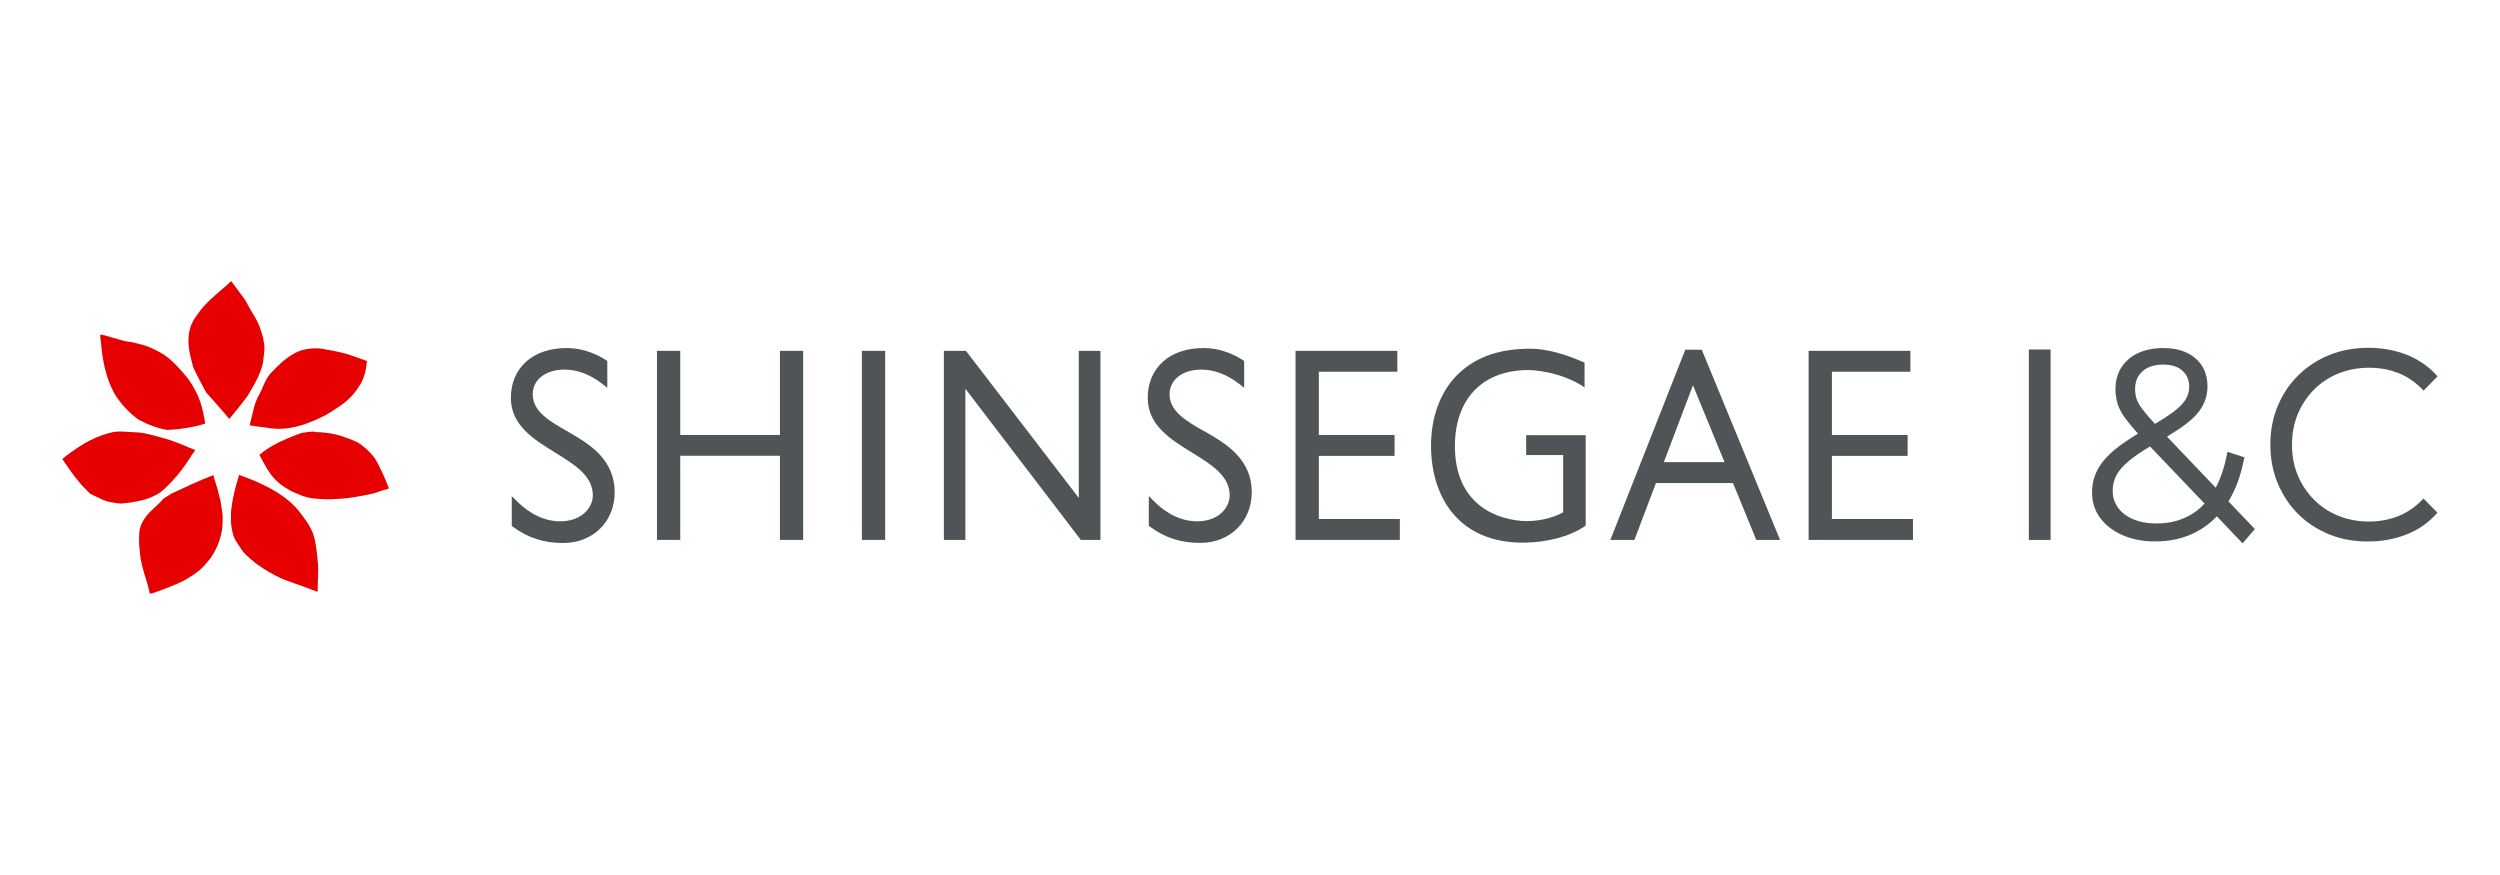 <svg width="80" height="28" viewBox="0 0 80 28" fill="none" xmlns="http://www.w3.org/2000/svg">
<path d="M7.42 9.025C7.545 9.196 7.802 9.544 7.809 9.548C7.831 9.581 7.845 9.614 7.874 9.646C8.023 9.959 8.252 10.239 8.352 10.584L8.412 10.78C8.412 10.78 8.427 10.845 8.437 10.922C8.495 11.143 8.437 11.361 8.42 11.579C8.348 11.968 8.127 12.325 7.927 12.662C7.745 12.917 7.338 13.407 7.338 13.407C7.099 13.117 6.846 12.837 6.596 12.557C6.457 12.295 6.314 12.037 6.189 11.765C6.1 11.452 6.018 11.147 6.032 10.838C6.029 10.838 6.043 10.707 6.047 10.653C6.075 10.544 6.097 10.424 6.154 10.329C6.172 10.278 6.232 10.173 6.271 10.13C6.271 10.13 6.386 9.962 6.421 9.922C6.7 9.566 7.067 9.316 7.388 9.003C7.403 8.992 7.413 9.014 7.42 9.021V9.025Z" fill="#E60000"/>
<path d="M3.713 10.831C3.798 10.868 3.891 10.882 3.98 10.915C4.223 10.94 4.462 11.006 4.694 11.075C4.837 11.126 5.122 11.275 5.122 11.275C5.493 11.482 5.747 11.802 6.007 12.1C6.228 12.419 6.414 12.768 6.496 13.179C6.517 13.302 6.557 13.433 6.564 13.557C6.164 13.677 5.754 13.742 5.354 13.757C5.033 13.706 4.73 13.586 4.43 13.426C4.137 13.215 3.912 12.964 3.716 12.685C3.456 12.267 3.32 11.74 3.259 11.235C3.252 11.166 3.245 11.1 3.245 11.1C3.245 11.1 3.224 10.889 3.209 10.788C3.209 10.733 3.213 10.704 3.213 10.704C3.213 10.704 3.295 10.722 3.356 10.733C3.449 10.762 3.67 10.828 3.713 10.835V10.831Z" fill="#E60000"/>
<path d="M10.384 11.176C10.384 11.176 10.799 11.241 11.03 11.31C11.07 11.318 11.091 11.329 11.13 11.336C11.334 11.405 11.537 11.478 11.744 11.554C11.712 11.834 11.662 12.114 11.491 12.361C11.487 12.368 11.48 12.379 11.469 12.393C11.327 12.626 11.109 12.833 10.888 12.986C10.677 13.124 10.47 13.273 10.231 13.375C9.746 13.611 9.168 13.789 8.618 13.698C8.411 13.662 8.194 13.654 7.99 13.607C7.99 13.607 8.083 13.233 8.126 13.047C8.151 12.928 8.251 12.702 8.251 12.702C8.408 12.455 8.458 12.175 8.661 11.943C8.939 11.652 9.225 11.372 9.596 11.227C9.856 11.136 10.138 11.129 10.392 11.172L10.384 11.176Z" fill="#E60000"/>
<path d="M4.908 15.875C5.161 15.78 5.34 15.57 5.522 15.381C5.707 15.184 5.868 14.97 6.021 14.741C6.025 14.734 6.168 14.512 6.232 14.425C6.236 14.418 6.243 14.414 6.246 14.403C5.897 14.258 5.558 14.105 5.208 14.014C4.912 13.938 4.619 13.836 4.312 13.833C4.052 13.825 3.802 13.774 3.531 13.847C2.928 13.996 2.45 14.327 2 14.679V14.698C2.171 14.952 2.343 15.203 2.539 15.432C2.539 15.432 2.614 15.53 2.66 15.57L2.878 15.795C2.963 15.842 3.153 15.926 3.153 15.926C3.377 16.057 3.624 16.093 3.863 16.115C4.141 16.093 4.616 16.028 4.908 15.879V15.875Z" fill="#E60000"/>
<path d="M10.086 13.829C10.225 13.822 10.321 13.844 10.443 13.851C10.785 13.888 11.106 14.004 11.424 14.146C11.477 14.175 11.527 14.207 11.574 14.244C11.574 14.244 11.681 14.335 11.742 14.382C11.834 14.469 11.916 14.563 11.991 14.658C12.013 14.705 12.081 14.811 12.084 14.822C12.213 15.069 12.327 15.319 12.427 15.581C12.437 15.595 12.441 15.614 12.444 15.628C12.387 15.657 12.323 15.668 12.262 15.686C12.248 15.694 12.07 15.745 11.998 15.777C11.799 15.825 11.588 15.868 11.385 15.901C11.37 15.901 11.092 15.948 10.96 15.955C10.953 15.955 10.717 15.973 10.675 15.97C10.614 15.984 10.55 15.97 10.486 15.977C10.354 15.977 10.061 15.955 10.05 15.952C9.929 15.941 9.754 15.897 9.697 15.875C9.679 15.868 9.379 15.748 9.369 15.741C9.312 15.716 9.187 15.636 9.187 15.636C9.108 15.599 9.037 15.537 8.969 15.49C8.855 15.396 8.751 15.294 8.662 15.174C8.519 14.985 8.305 14.56 8.302 14.556C8.577 14.316 8.908 14.153 9.244 14.011C9.376 13.953 9.511 13.906 9.647 13.855C9.79 13.837 9.947 13.8 10.086 13.815V13.829Z" fill="#E60000"/>
<path d="M9.525 16.304C9.764 16.62 10.018 16.907 10.089 17.347C10.11 17.485 10.139 17.627 10.146 17.765C10.164 17.917 10.182 18.077 10.182 18.226C10.182 18.462 10.164 18.702 10.164 18.938C10.053 18.902 9.939 18.855 9.828 18.811C9.821 18.815 9.05 18.531 9.05 18.531C8.772 18.408 8.483 18.241 8.23 18.059C8.23 18.059 7.866 17.786 7.752 17.616C7.673 17.507 7.605 17.39 7.53 17.278C7.52 17.263 7.459 17.136 7.452 17.081C7.413 16.911 7.381 16.736 7.391 16.565C7.388 16.493 7.391 16.405 7.398 16.326C7.434 15.973 7.52 15.628 7.627 15.286L7.648 15.195C8.301 15.428 9.058 15.762 9.525 16.307V16.304Z" fill="#E60000"/>
<path d="M6.828 15.203C6.364 15.381 5.918 15.595 5.468 15.803C5.393 15.85 5.315 15.908 5.24 15.951C5.108 16.101 4.808 16.373 4.808 16.373C4.63 16.551 4.455 16.816 4.455 17.085C4.437 17.351 4.465 17.616 4.501 17.885C4.551 18.165 4.644 18.444 4.729 18.724C4.751 18.819 4.776 18.906 4.797 19C4.826 18.997 4.861 18.979 4.894 18.979C4.894 18.979 5.622 18.732 5.943 18.546C6.203 18.393 6.456 18.226 6.638 17.979C6.671 17.947 6.735 17.863 6.735 17.863C6.977 17.518 7.127 17.089 7.124 16.686C7.124 16.686 7.124 16.558 7.124 16.497C7.113 16.344 7.074 16.191 7.06 16.042C7.031 15.955 7.017 15.864 6.992 15.773C6.949 15.584 6.874 15.392 6.824 15.199L6.828 15.203Z" fill="#E60000"/>
<path d="M18.139 13.793C17.575 13.47 17.047 13.165 17.047 12.616C17.047 12.151 17.461 11.827 18.06 11.827C18.478 11.827 18.888 11.983 19.284 12.292L19.434 12.409V11.551L19.391 11.522C18.995 11.268 18.56 11.137 18.135 11.137C17.607 11.137 17.158 11.286 16.84 11.569C16.519 11.856 16.348 12.256 16.348 12.732C16.348 13.611 17.072 14.055 17.771 14.487C18.389 14.869 18.97 15.225 18.97 15.85C18.97 16.253 18.603 16.682 17.928 16.682C17.439 16.682 16.958 16.457 16.533 16.032L16.376 15.876V16.828L16.412 16.857C16.904 17.216 17.4 17.376 18.021 17.376C18.977 17.376 19.67 16.693 19.67 15.752C19.67 15.272 19.502 14.869 19.163 14.516C18.87 14.215 18.499 14 18.139 13.793Z" fill="#4F5556"/>
<path d="M38.521 13.793C37.958 13.47 37.426 13.165 37.426 12.616C37.426 12.151 37.843 11.827 38.439 11.827C38.857 11.827 39.267 11.983 39.663 12.292L39.813 12.409V11.551L39.77 11.522C39.374 11.268 38.939 11.137 38.514 11.137C37.986 11.137 37.537 11.286 37.219 11.569C36.898 11.856 36.727 12.256 36.727 12.732C36.727 13.608 37.451 14.055 38.15 14.487C38.768 14.869 39.349 15.225 39.349 15.85C39.349 16.253 38.985 16.682 38.311 16.682C37.822 16.682 37.34 16.457 36.919 16.032L36.762 15.872V16.824L36.798 16.853C37.29 17.213 37.786 17.373 38.407 17.373C39.36 17.373 40.056 16.689 40.056 15.748C40.056 15.269 39.888 14.865 39.549 14.513C39.257 14.211 38.885 13.997 38.525 13.79L38.521 13.793Z" fill="#4F5556"/>
<path d="M24.958 13.919H21.768V11.227H21.023V17.277H21.768V14.584H24.958V17.277H25.701V11.227H24.958V13.919Z" fill="#4F5556"/>
<path d="M28.326 11.227H27.581V17.277H28.326V11.227Z" fill="#4F5556"/>
<path d="M42.203 14.588H44.626V13.919H42.203V11.895H44.715V11.227H41.458V17.277H44.794V16.608H42.203V14.588Z" fill="#4F5556"/>
<path d="M58.621 14.588H61.044V13.919H58.621V11.895H61.133V11.227H57.876V17.277H61.215V16.608H58.621V14.588Z" fill="#4F5556"/>
<path d="M53.929 11.191L51.531 17.278H52.301L52.99 15.458H55.456L56.202 17.278H56.962L54.457 11.191H53.925H53.929ZM53.243 14.789L54.175 12.329L55.185 14.789H53.243Z" fill="#4F5556"/>
<path d="M48.833 14.563H50.021V16.395C49.65 16.595 49.176 16.697 48.705 16.671C47.613 16.58 46.557 15.933 46.557 14.276C46.557 12.79 47.416 11.841 48.919 11.841C48.919 11.841 49.904 11.849 50.706 12.397V11.605C50.121 11.344 49.504 11.158 48.983 11.158C47.995 11.158 47.242 11.409 46.657 11.972C46.071 12.539 45.793 13.389 45.793 14.254C45.793 15.944 46.706 17.365 48.73 17.365C49.486 17.365 50.225 17.172 50.706 16.845L50.742 16.82V13.927H48.837V14.567L48.833 14.563Z" fill="#4F5556"/>
<path d="M34.521 15.933L30.91 11.227H30.204V17.277H30.892V12.44L34.586 17.277H35.214V11.227H34.521V15.933Z" fill="#4F5556"/>
<path d="M65.619 11.184H64.923V17.278H65.619V11.184Z" fill="#4F5556"/>
<path d="M71.82 14.669L71.827 14.636L71.278 14.458L71.27 14.498C71.189 14.927 71.067 15.301 70.903 15.607L69.344 13.971C69.586 13.826 69.793 13.691 69.957 13.564C70.197 13.383 70.371 13.19 70.478 12.997C70.585 12.801 70.639 12.59 70.639 12.369C70.639 12.111 70.578 11.885 70.461 11.704C70.343 11.522 70.175 11.38 69.965 11.282C69.754 11.184 69.508 11.137 69.226 11.137C68.919 11.137 68.644 11.191 68.416 11.3C68.184 11.409 68.006 11.566 67.881 11.762C67.756 11.958 67.695 12.194 67.695 12.456C67.695 12.619 67.72 12.776 67.763 12.925C67.809 13.07 67.891 13.226 68.009 13.386C68.113 13.528 68.248 13.691 68.416 13.877C68.12 14.055 67.87 14.226 67.674 14.386C67.42 14.596 67.235 14.814 67.121 15.032C67.007 15.25 66.946 15.498 66.946 15.759C66.946 16.072 67.035 16.348 67.21 16.581C67.385 16.813 67.627 16.998 67.931 17.129C68.23 17.26 68.58 17.326 68.965 17.326C69.454 17.326 69.897 17.224 70.282 17.02C70.525 16.893 70.746 16.726 70.939 16.522L71.734 17.358L71.763 17.387L72.156 16.929L71.31 16.043C71.542 15.665 71.713 15.203 71.813 14.665L71.82 14.669ZM68.377 12.783C68.341 12.678 68.323 12.569 68.323 12.449C68.323 12.216 68.398 12.031 68.555 11.885C68.712 11.74 68.937 11.667 69.226 11.667C69.49 11.667 69.697 11.733 69.84 11.864C69.982 11.994 70.054 12.165 70.054 12.38C70.054 12.528 70.014 12.667 69.932 12.794C69.85 12.925 69.711 13.063 69.515 13.204C69.372 13.31 69.187 13.43 68.958 13.564C68.801 13.393 68.673 13.245 68.584 13.128C68.484 13.001 68.412 12.881 68.377 12.779V12.783ZM70.047 16.504C69.743 16.668 69.394 16.751 69.008 16.751C68.734 16.751 68.484 16.708 68.273 16.62C68.063 16.533 67.898 16.41 67.781 16.253C67.667 16.097 67.606 15.912 67.606 15.705C67.606 15.523 67.649 15.352 67.727 15.203C67.809 15.051 67.952 14.891 68.152 14.727C68.316 14.593 68.534 14.447 68.801 14.287L70.546 16.115C70.396 16.279 70.229 16.41 70.043 16.508L70.047 16.504Z" fill="#4F5556"/>
<path d="M77.529 15.977C77.29 16.224 77.026 16.405 76.741 16.518C76.455 16.631 76.141 16.689 75.806 16.689C75.456 16.689 75.128 16.627 74.832 16.507C74.532 16.387 74.268 16.213 74.05 15.991C73.829 15.77 73.654 15.508 73.529 15.21C73.404 14.916 73.344 14.585 73.344 14.229C73.344 13.873 73.408 13.546 73.529 13.248C73.654 12.953 73.829 12.688 74.05 12.466C74.271 12.245 74.535 12.07 74.832 11.95C75.131 11.83 75.46 11.768 75.806 11.768C76.152 11.768 76.452 11.823 76.741 11.936C77.026 12.045 77.294 12.226 77.529 12.473L77.554 12.499L78 12.045L77.979 12.019C77.718 11.725 77.39 11.5 77.012 11.351C76.634 11.205 76.223 11.129 75.791 11.129C75.36 11.129 74.924 11.205 74.543 11.358C74.164 11.511 73.829 11.729 73.547 12.008C73.265 12.284 73.044 12.615 72.887 12.993C72.73 13.367 72.651 13.785 72.651 14.229C72.651 14.672 72.73 15.09 72.887 15.464C73.044 15.839 73.261 16.173 73.54 16.449C73.818 16.725 74.15 16.943 74.532 17.1C74.914 17.256 75.331 17.328 75.777 17.328C76.223 17.328 76.626 17.252 77.008 17.103C77.39 16.954 77.715 16.725 77.975 16.431L77.997 16.405L77.551 15.951L77.526 15.977H77.529Z" fill="#4F5556"/>
</svg>

